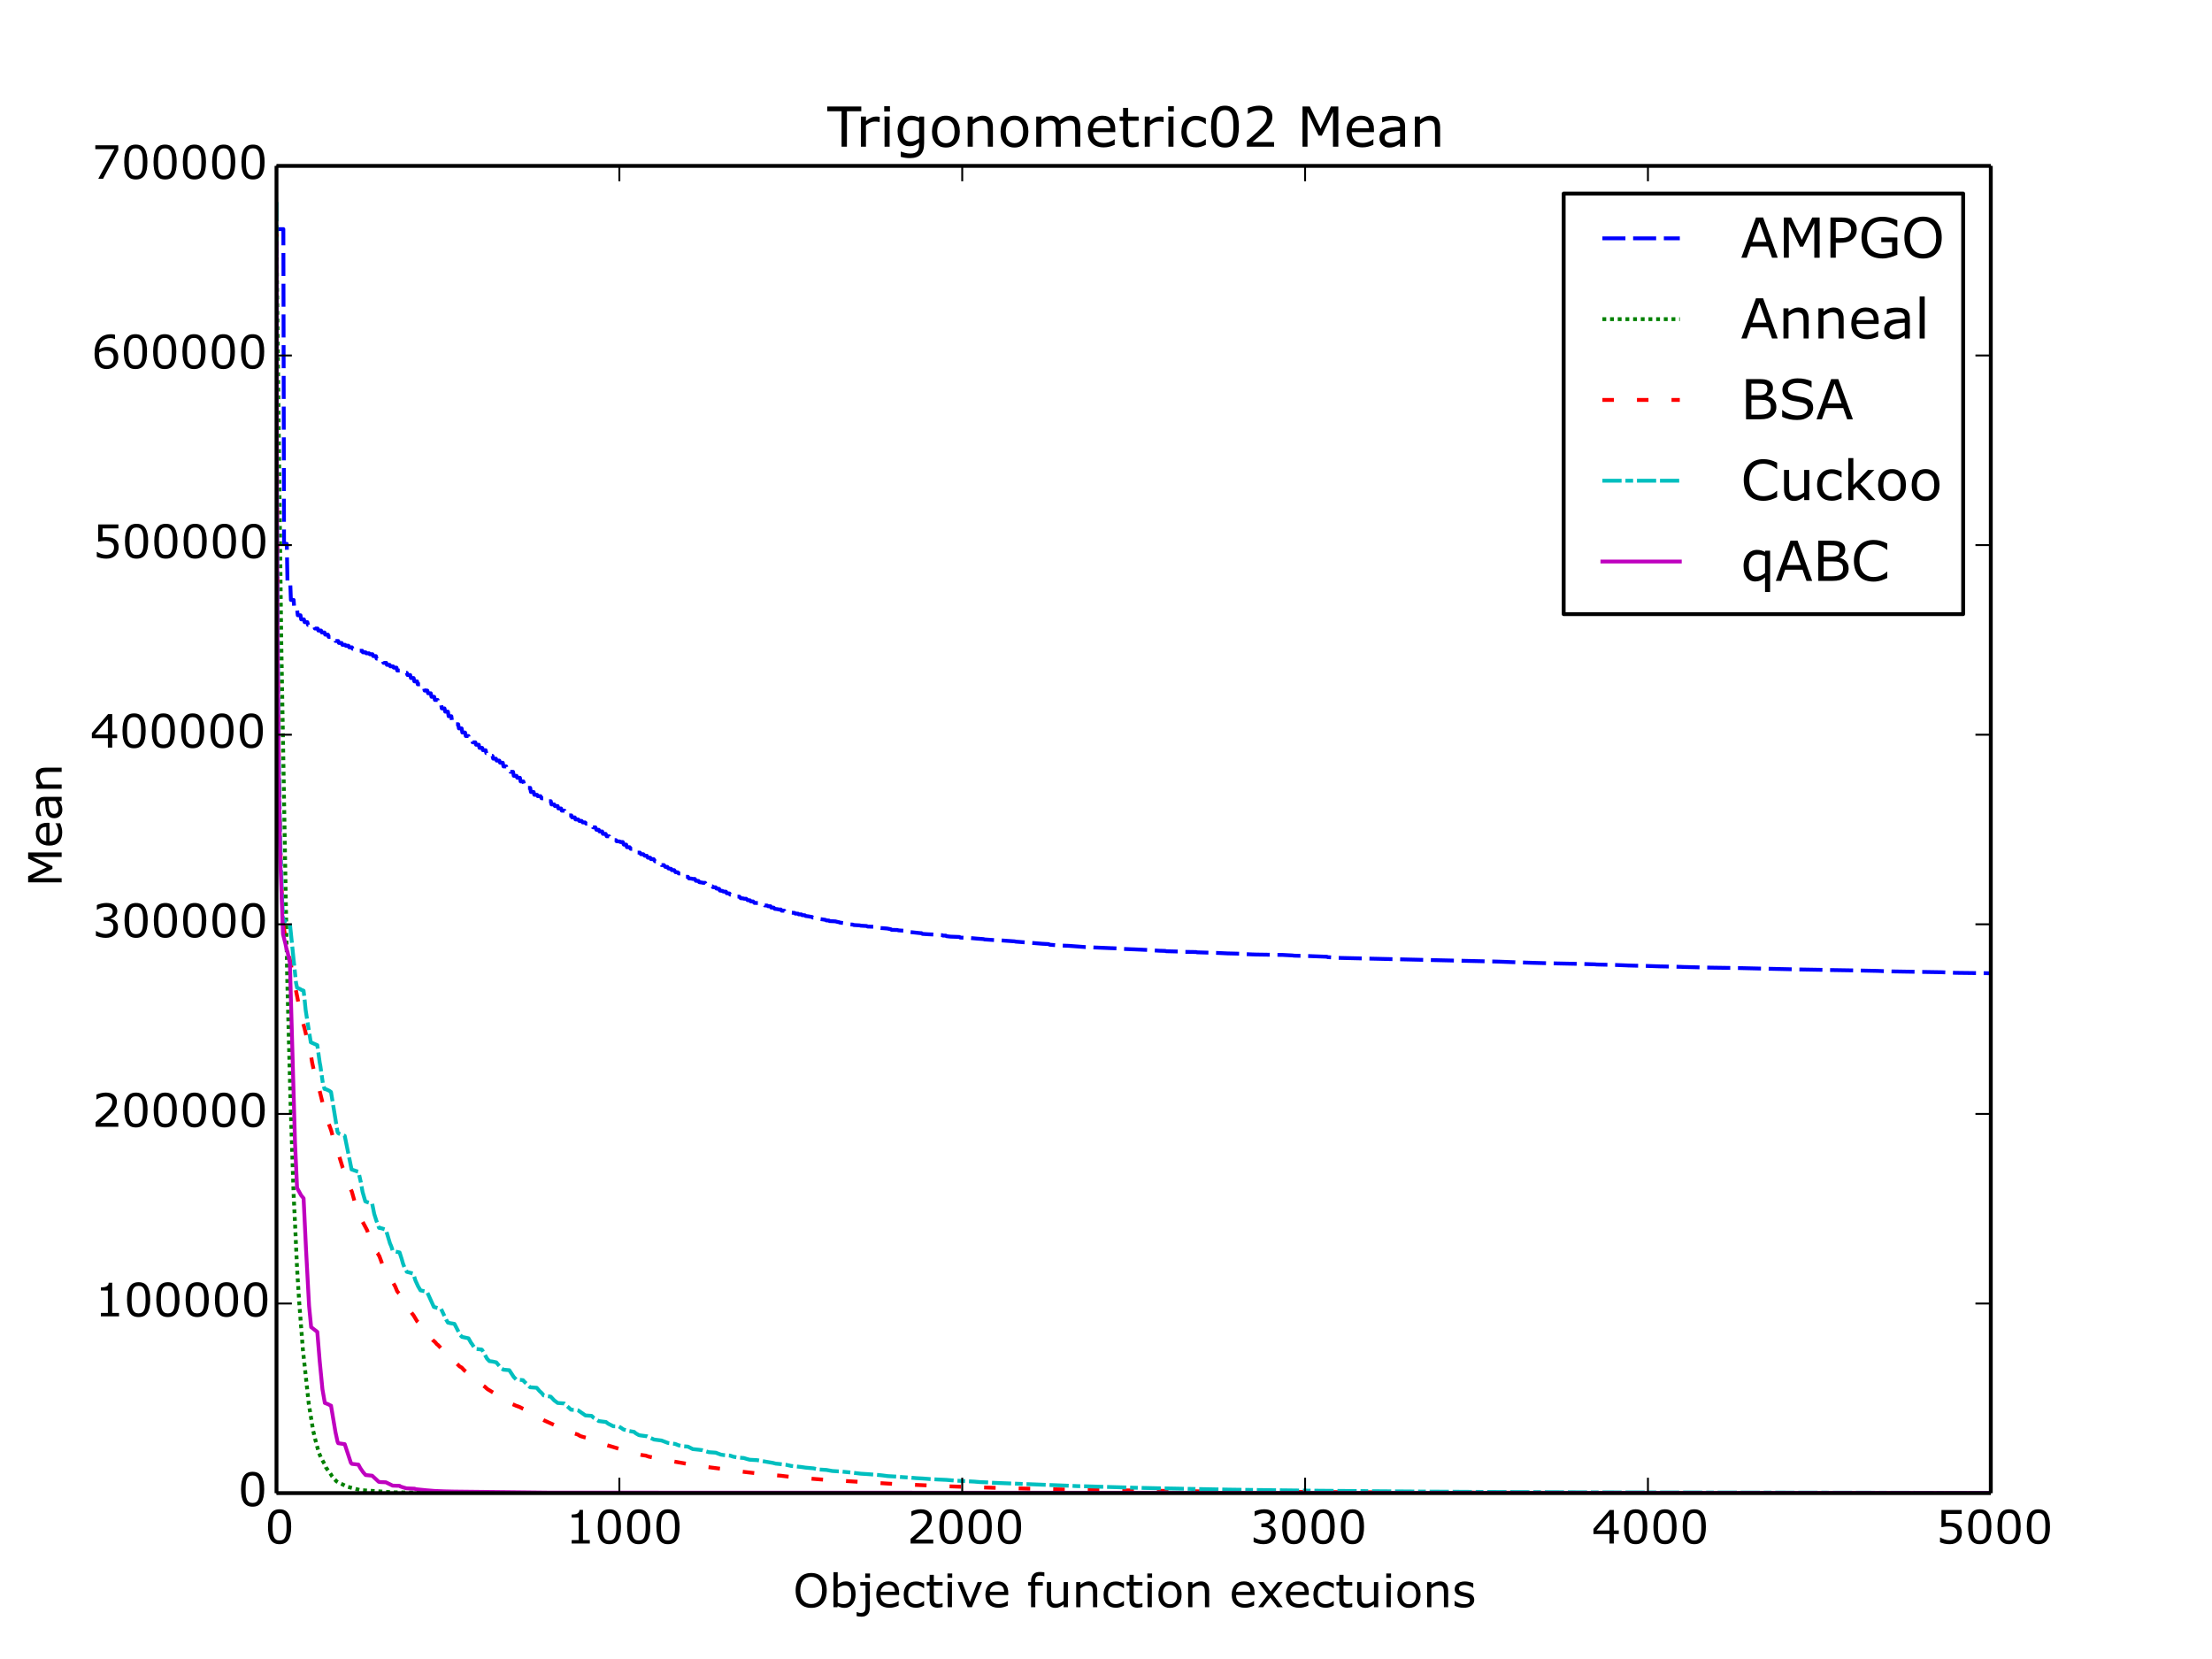 <?xml version="1.0" encoding="utf-8" standalone="no"?>
<!DOCTYPE svg PUBLIC "-//W3C//DTD SVG 1.1//EN"
  "http://www.w3.org/Graphics/SVG/1.1/DTD/svg11.dtd">
<!-- Created with matplotlib (http://matplotlib.org/) -->
<svg height="432pt" version="1.1" viewBox="0 0 576 432" width="576pt" xmlns="http://www.w3.org/2000/svg" xmlns:xlink="http://www.w3.org/1999/xlink">
 <defs>
  <style type="text/css">
*{stroke-linecap:butt;stroke-linejoin:round;}
  </style>
 </defs>
 <g id="figure_1">
  <g id="patch_1">
   <path d="
M0 432
L576 432
L576 0
L0 0
z
" style="fill:#ffffff;"/>
  </g>
  <g id="axes_1">
   <g id="patch_2">
    <path d="
M72 388.8
L518.4 388.8
L518.4 43.2
L72 43.2
z
" style="fill:#ffffff;"/>
   </g>
   <g id="line2d_1">
    <path clip-path="url(#p7ff5b81e1d)" d="
M72 59.661
L73.786 59.661
L73.964 141.616
L74.678 141.616
L74.857 151.496
L75.571 151.496
L75.75 156.226
L76.464 156.226
L76.643 158.739
L77.357 158.739
L77.535 160.215
L78.25 160.215
L78.428 161.283
L79.142 161.283
L79.321 162.009
L80.035 162.009
L80.214 162.731
L80.928 162.731
L81.107 163.208
L81.821 163.208
L81.999 163.673
L82.714 163.673
L82.892 164.193
L83.606 164.193
L83.785 164.694
L84.499 164.694
L84.678 165.261
L85.392 165.261
L85.571 165.845
L86.285 165.845
L86.463 166.338
L87.178 166.338
L87.356 166.909
L88.07 166.909
L88.249 167.426
L88.963 167.426
L89.142 167.908
L89.856 167.908
L90.035 168.147
L90.749 168.147
L90.927 168.566
L91.642 168.566
L91.82 168.942
L92.534 168.942
L92.713 169.109
L93.427 169.109
L93.606 169.453
L94.32 169.453
L94.499 169.865
L95.213 169.865
L95.391 170.121
L96.106 170.121
L96.284 170.357
L96.998 170.357
L97.177 170.844
L97.891 170.844
L98.07 171.502
L98.784 171.502
L98.963 171.921
L99.677 171.921
L99.855 172.602
L100.57 172.602
L100.748 173.127
L101.462 173.127
L101.641 173.52
L102.355 173.52
L102.534 173.856
L103.248 173.856
L103.427 174.602
L104.141 174.602
L104.319 174.801
L105.034 174.801
L105.212 175.209
L105.926 175.209
L106.105 175.77
L106.819 175.77
L106.998 176.56
L107.712 176.56
L107.891 177.423
L108.605 177.423
L108.783 178.202
L109.498 178.202
L109.676 178.998
L110.39 178.998
L110.569 179.828
L111.283 179.828
L111.462 180.527
L112.176 180.527
L112.355 181.446
L113.069 181.446
L113.247 182.272
L113.962 182.272
L114.14 183.407
L114.854 183.407
L115.033 184.467
L115.747 184.467
L115.926 185.314
L116.64 185.314
L116.819 186.499
L117.533 186.499
L117.711 187.842
L118.426 187.842
L118.604 188.588
L119.318 188.588
L119.497 189.678
L120.211 189.678
L120.39 190.75
L121.104 190.75
L121.283 191.656
L121.997 191.656
L122.175 192.556
L122.89 192.556
L123.068 193.299
L123.782 193.299
L123.961 193.928
L124.675 193.928
L124.854 194.747
L125.568 194.747
L125.747 195.35
L126.461 195.35
L126.639 196.127
L127.354 196.127
L127.532 196.839
L128.246 196.839
L128.425 197.553
L129.139 197.553
L129.318 198.062
L130.032 198.062
L130.211 198.612
L130.925 198.612
L131.103 199.573
L131.818 199.573
L131.996 200.531
L132.71 200.531
L132.889 200.982
L133.603 200.982
L133.782 202.017
L134.496 202.017
L134.675 202.528
L135.389 202.528
L135.567 203.481
L136.282 203.481
L136.46 204.179
L137.174 204.179
L137.353 205.154
L138.067 205.154
L138.246 206.233
L138.96 206.233
L139.139 206.967
L139.853 206.967
L140.031 207.324
L140.746 207.324
L141.013 207.868
L141.638 207.868
L141.817 208.225
L142.531 208.225
L142.71 208.625
L143.424 208.625
L143.603 209.472
L144.317 209.472
L144.495 209.891
L145.21 209.891
L145.388 210.519
L146.102 210.519
L146.281 211.095
L146.995 211.095
L147.263 211.658
L147.888 211.658
L148.067 212.327
L148.781 212.327
L148.959 212.847
L149.674 212.847
L149.852 213.38
L150.566 213.38
L150.834 213.765
L151.459 213.765
L151.727 214.161
L152.352 214.161
L152.62 214.473
L153.245 214.473
L153.423 214.93
L154.138 214.94
L154.405 215.429
L155.03 215.429
L155.298 216.072
L155.923 216.072
L156.102 216.513
L156.816 216.513
L156.995 217.138
L157.709 217.138
L157.977 217.761
L158.602 217.761
L158.869 218.359
L159.494 218.359
L159.673 218.761
L160.387 218.761
L160.566 219.062
L161.369 219.117
L161.548 219.264
L162.173 219.264
L162.441 219.94
L163.066 219.94
L163.244 220.606
L163.958 220.606
L164.226 221.038
L164.851 221.038
L165.119 221.433
L165.744 221.433
L166.012 222.023
L166.637 222.023
L166.905 222.439
L167.53 222.439
L167.887 222.837
L168.422 222.837
L168.69 223.34
L169.315 223.34
L169.494 223.711
L170.208 223.712
L170.565 224.275
L171.101 224.275
L171.279 224.763
L172.083 224.945
L172.261 225.265
L172.886 225.265
L173.244 225.739
L173.779 225.739
L174.047 226.142
L174.761 226.252
L174.94 226.588
L175.565 226.588
L175.922 227.137
L176.458 227.137
L176.725 227.449
L177.35 227.449
L177.618 227.975
L178.332 228.008
L178.511 228.323
L179.136 228.323
L179.404 228.745
L180.118 228.796
L180.297 228.869
L180.922 228.869
L181.011 228.991
L181.189 229.356
L181.904 229.394
L182.082 229.718
L182.796 229.818
L183.064 229.886
L183.6 229.886
L183.957 230.457
L184.582 230.47
L184.761 230.761
L185.475 230.793
L185.653 231.027
L186.368 231.05
L186.546 231.38
L187.26 231.457
L187.439 231.897
L188.153 232.002
L188.332 232.151
L189.046 232.193
L189.225 232.592
L189.939 232.654
L190.117 232.955
L190.832 232.974
L191.01 233.13
L191.724 233.159
L191.903 233.478
L192.528 233.478
L192.885 233.897
L193.51 233.944
L193.778 234.033
L194.314 234.033
L194.671 234.4
L195.296 234.444
L195.474 234.722
L196.099 234.722
L196.456 235.124
L197.974 235.142
L198.153 235.445
L198.867 235.494
L199.135 235.772
L199.76 235.8
L200.028 235.987
L200.652 235.987
L200.831 236.337
L201.456 236.338
L201.724 236.663
L202.527 236.751
L202.706 236.824
L203.331 236.829
L203.509 237.142
L204.224 237.144
L204.402 237.411
L205.116 237.413
L205.295 237.603
L206.902 237.714
L207.081 237.901
L207.795 237.915
L207.973 238.1
L208.688 238.101
L208.866 238.304
L209.58 238.329
L209.759 238.517
L210.563 238.618
L210.83 238.671
L211.455 238.782
L211.634 238.933
L212.259 238.933
L212.437 239.116
L213.241 239.269
L213.509 239.314
L214.223 239.413
L214.491 239.455
L214.937 239.525
L215.205 239.688
L215.83 239.696
L216.009 239.846
L217.526 239.918
L218.062 240.061
L218.508 240.142
L218.687 240.236
L221.187 240.566
L221.455 240.719
L222.08 240.766
L222.348 240.881
L223.865 240.965
L224.133 241.044
L225.651 241.13
L225.919 241.272
L228.24 241.344
L228.597 241.571
L229.311 241.664
L229.847 241.689
L231.008 241.783
L231.633 241.905
L231.99 241.985
L232.168 242.131
L233.686 242.167
L233.954 242.264
L235.472 242.362
L235.65 242.56
L239.221 242.942
L239.668 242.983
L239.936 242.984
L240.204 243.183
L241.811 243.288
L242.346 243.311
L244.4 243.42
L244.935 243.497
L245.382 243.522
L245.56 243.631
L246.275 243.631
L246.453 243.775
L247.167 243.864
L247.614 243.902
L249.846 243.981
L250.024 244.142
L252.524 244.243
L254.31 244.406
L256.095 244.538
L256.363 244.624
L257.881 244.728
L258.417 244.765
L260.649 244.875
L263.506 245.076
L264.22 245.125
L264.488 245.198
L265.916 245.307
L271.452 245.757
L273.059 245.84
L273.326 246
L274.933 246.128
L275.291 246.182
L278.326 246.292
L282.701 246.62
L284.933 246.721
L285.647 246.748
L289.218 246.897
L289.843 246.914
L291.807 247.008
L292.075 247.073
L294.575 247.183
L295.379 247.209
L299.039 247.371
L299.307 247.416
L301.092 247.522
L301.896 247.571
L303.414 247.615
L303.682 247.698
L308.056 247.804
L308.413 247.86
L311.449 247.905
L311.717 247.982
L315.199 248.087
L317.431 248.158
L319.663 248.266
L320.913 248.294
L323.323 248.355
L323.591 248.416
L326.002 248.526
L327.162 248.561
L334.037 248.661
L335.287 248.73
L336.626 248.799
L336.894 248.851
L341.001 248.961
L345.554 249.136
L345.732 249.24
L347.34 249.338
L347.607 249.408
L389.569 250.387
L390.462 250.412
L393.229 250.521
L395.104 250.583
L399.033 250.714
L402.961 250.818
L404.3 250.852
L409.568 250.96
L411.8 251.003
L415.371 251.111
L415.728 251.156
L420.549 251.267
L423.495 251.387
L424.031 251.416
L428.227 251.519
L429.209 251.538
L432.334 251.647
L433.584 251.666
L437.78 251.768
L438.227 251.792
L442.512 251.9
L445.548 251.971
L452.868 252.079
L456.172 252.159
L460.725 252.268
L468.671 252.445
L474.831 252.551
L475.992 252.584
L482.867 252.695
L484.027 252.716
L488.938 252.82
L491.795 252.937
L497.866 253.038
L498.669 253.053
L505.544 253.164
L509.204 253.323
L518.311 253.434
L518.311 253.434" style="fill:none;stroke:#0000ff;stroke-dasharray:6,2;stroke-dashoffset:0.0;"/>
   </g>
   <g id="line2d_2">
    <path clip-path="url(#p7ff5b81e1d)" d="
M72 60.965
L72.536 108.041
L73.25 167.715
L74.768 253.82
L75.66 287.321
L76.464 311.132
L76.821 318.504
L77.357 330.318
L77.892 338.823
L78.875 351.479
L80.392 365.46
L81.553 372.587
L81.731 373.309
L81.999 374.496
L82.981 378.119
L83.606 379.653
L84.142 380.603
L84.678 381.499
L84.856 382.075
L85.035 382.356
L86.195 383.964
L86.374 384.287
L87.178 385.268
L87.624 385.733
L87.981 385.953
L90.481 387.15
L93.784 388.012
L102.355 388.596
L114.676 388.732
L157.173 388.783
L518.311 388.799
L518.311 388.799" style="fill:none;stroke:#008000;stroke-dasharray:1,1;stroke-dashoffset:0.0;"/>
   </g>
   <g id="line2d_3">
    <path clip-path="url(#p7ff5b81e1d)" d="
M72 60.196
L72.089 117.854
L72.268 164.151
L72.625 200.955
L73.161 227.458
L73.696 240.415
L73.964 242.053
L74.232 243.592
L74.589 245.346
L77.267 258.932
L77.446 259.799
L77.803 261.646
L78.339 264.023
L78.607 265.116
L78.696 265.312
L78.964 266.553
L79.321 267.835
L80.303 271.973
L80.571 272.726
L80.66 272.968
L81.285 276.719
L82.178 280.782
L82.803 282.376
L83.428 284.859
L83.963 287.029
L84.142 287.652
L84.41 288.447
L84.856 290.837
L85.213 291.723
L85.303 291.838
L85.571 292.546
L86.017 293.751
L86.285 294.527
L86.999 297.26
L87.356 297.911
L89.231 304.04
L89.767 305.21
L90.302 307.092
L90.57 307.852
L90.749 308.252
L91.284 309.529
L91.642 310.385
L92.445 313.253
L92.981 314.374
L93.338 315.578
L94.32 317.959
L95.57 320.293
L96.373 322.512
L96.731 322.991
L96.998 323.574
L97.802 325.478
L97.981 325.64
L98.159 326.15
L98.338 326.32
L98.605 326.834
L98.784 327.096
L99.052 327.834
L99.498 329.049
L99.766 329.511
L99.945 329.676
L100.212 330.172
L102.355 334.022
L102.623 334.488
L102.891 334.956
L103.427 336.252
L103.873 336.803
L104.141 337.046
L104.23 337.145
L104.498 337.715
L105.034 338.668
L105.391 339.061
L105.748 339.544
L106.462 340.546
L106.998 341.577
L107.444 342.234
L107.623 342.41
L108.605 344.045
L109.408 344.822
L109.855 345.515
L110.123 345.726
L110.39 346.131
L110.837 346.705
L111.462 347.455
L111.64 347.786
L112.712 348.977
L113.247 349.42
L113.783 350.045
L114.051 350.236
L114.676 350.893
L116.461 352.796
L116.551 352.857
L116.819 353.225
L118.872 355.011
L119.676 355.805
L120.211 356.104
L120.658 356.584
L120.925 356.86
L121.818 357.534
L122.086 357.686
L122.532 358.174
L122.8 358.395
L124.14 359.49
L124.497 359.826
L124.943 360.131
L125.3 360.428
L126.372 361.187
L126.729 361.551
L126.996 361.763
L129.139 363.059
L129.407 363.305
L129.764 363.505
L131.103 364.199
L131.55 364.563
L132.443 365.116
L132.889 365.389
L133.425 365.63
L134.407 366.059
L135.389 366.413
L136.014 366.743
L136.46 366.922
L137.889 367.811
L138.246 367.979
L138.603 368.284
L139.139 368.537
L141.46 369.728
L141.817 369.931
L145.924 371.779
L146.192 371.936
L146.906 372.194
L147.174 372.412
L148.602 372.915
L148.959 373.03
L149.227 373.161
L150.031 373.415
L150.477 373.562
L151.102 373.948
L151.548 374.086
L151.995 374.217
L152.62 374.372
L153.334 374.692
L153.87 374.862
L154.227 375.024
L154.673 375.277
L154.941 375.391
L161.369 377.315
L163.601 377.939
L164.137 378.133
L164.762 378.254
L165.208 378.351
L166.19 378.637
L167.262 378.916
L168.155 379.036
L168.958 379.313
L170.029 379.516
L170.833 379.688
L171.636 379.843
L172.619 380.017
L172.976 380.126
L174.583 380.382
L175.476 380.576
L178.868 381.18
L179.85 381.399
L184.046 381.984
L185.118 382.13
L187.975 382.497
L189.671 382.76
L191.546 383.027
L199.76 383.96
L201.277 384.11
L203.242 384.267
L205.206 384.502
L207.259 384.701
L211.366 385.054
L213.866 385.256
L226.633 386.051
L229.044 386.188
L230.561 386.284
L232.704 386.415
L246.721 387.02
L250.917 387.169
L261.095 387.485
L277.88 387.887
L314.752 388.371
L366.356 388.639
L415.103 388.727
L518.311 388.778
L518.311 388.778" style="fill:none;stroke:#ff0000;stroke-dasharray:3,6;stroke-dashoffset:0.0;"/>
   </g>
   <g id="line2d_4">
    <path clip-path="url(#p7ff5b81e1d)" d="
M72 52.617
L72.089 117.373
L72.179 143.809
L72.536 193.655
L72.982 219.254
L73.518 235.512
L73.786 239.611
L74.232 239.877
L74.946 240.161
L75.214 240.311
L75.482 240.43
L76.553 250.823
L77.089 255.932
L77.357 257.197
L77.982 257.473
L78.16 257.536
L78.339 257.693
L79.053 257.973
L79.321 260.306
L79.589 262.997
L79.946 265.301
L80.928 271.414
L82.624 272.16
L83.249 276.677
L83.428 277.599
L84.053 281.973
L84.499 283.56
L85.035 283.698
L85.66 283.992
L85.838 284.094
L86.195 284.354
L87.892 294.74
L88.07 295.058
L88.249 295.175
L89.142 295.551
L89.767 295.773
L91.552 304.533
L92.981 305.016
L93.338 305.102
L93.963 307.875
L94.409 310.36
L95.124 312.837
L95.57 313.016
L96.195 313.193
L96.373 313.289
L96.909 313.413
L97.445 316.079
L97.981 317.788
L98.695 319.725
L99.32 319.843
L100.48 320.195
L101.552 323.794
L101.82 324.384
L101.998 324.88
L102.266 325.748
L104.052 326.134
L104.587 327.795
L104.944 329.044
L105.301 329.988
L105.926 331.184
L107.623 331.647
L108.158 333.393
L108.873 334.959
L109.498 336.017
L110.837 336.292
L111.105 336.386
L111.194 336.387
L112.98 340.336
L114.854 340.837
L116.194 343.665
L116.64 344.405
L117.265 344.556
L117.801 344.639
L118.336 344.732
L119.854 347.67
L120.3 348.126
L121.997 348.493
L122.711 349.75
L122.89 349.948
L123.157 350.379
L123.782 351.252
L125.389 351.404
L125.568 351.555
L126.818 353.785
L127.443 354.437
L128.246 354.537
L129.228 354.753
L130.568 356.357
L131.103 356.66
L132.621 356.795
L133.782 358.568
L134.407 359.207
L136.192 359.392
L136.46 359.705
L137.799 361.045
L138.067 361.248
L139.764 361.378
L140.478 362.211
L141.103 362.781
L141.549 363.369
L143.424 363.698
L144.317 364.653
L144.942 365.122
L145.21 365.328
L146.906 365.453
L148.692 367.085
L150.209 367.177
L150.566 367.268
L152.441 368.574
L154.048 368.686
L154.673 369.26
L155.12 369.525
L155.745 369.935
L155.923 370.048
L157.798 370.286
L158.334 370.701
L159.673 371.385
L161.191 371.454
L162.351 372.227
L163.601 372.591
L165.119 372.86
L165.565 373.24
L166.369 373.704
L166.815 373.788
L168.512 374.011
L170.297 374.849
L172.261 375.108
L173.958 375.749
L175.833 376.001
L176.725 376.364
L177.797 376.592
L179.136 376.698
L179.761 377.009
L180.386 377.34
L181.993 377.509
L182.886 377.626
L184.582 378.145
L186.368 378.273
L187.707 378.779
L188.421 378.896
L190.117 379.038
L190.921 379.315
L192.082 379.534
L193.689 379.663
L194.581 379.942
L195.206 380.109
L197.171 380.219
L199.581 380.65
L201.277 380.937
L201.992 381.125
L202.884 381.211
L204.759 381.44
L206.009 381.725
L208.509 381.98
L209.759 382.166
L211.812 382.352
L213.152 382.643
L215.205 382.768
L216.723 383.044
L218.866 383.174
L221.455 383.42
L222.526 383.556
L224.133 383.745
L226.097 383.87
L228.776 384.086
L229.758 384.191
L231.186 384.376
L233.24 384.492
L235.115 384.65
L236.811 384.754
L238.596 384.905
L240.471 385.009
L242.257 385.149
L244.31 385.26
L246.453 385.356
L247.792 385.472
L249.221 385.573
L251.364 385.689
L253.685 385.806
L255.024 385.92
L257.077 386.009
L258.774 386.118
L278.148 386.877
L280.647 386.988
L281.987 387.008
L285.736 387.119
L294.129 387.36
L295.468 387.403
L301.628 387.541
L306.628 387.634
L312.342 387.748
L320.198 387.896
L330.108 388.028
L342.429 388.172
L357.875 388.308
L368.588 388.387
L384.301 388.482
L417.603 388.606
L518.311 388.744
L518.311 388.744" style="fill:none;stroke:#00bfbf;stroke-dasharray:5,1,2,1,5,1;stroke-dashoffset:0.0;"/>
   </g>
   <g id="line2d_5">
    <path clip-path="url(#p7ff5b81e1d)" d="
M72 63.303
L72.089 119.607
L72.268 167.04
L72.625 204.106
L72.982 223.853
L73.696 243.26
L74.321 245.748
L74.678 247.484
L74.857 247.827
L75.214 249.483
L75.482 250.707
L76.821 297.548
L77.357 309.314
L77.535 309.661
L78.428 311.289
L79.053 312.033
L79.678 325.107
L80.482 340.044
L81.017 345.576
L82.624 346.821
L83.249 354.437
L83.963 361.755
L84.588 365.333
L85.392 365.637
L86.017 365.966
L86.195 366.021
L87.356 372.914
L87.892 375.401
L88.07 375.811
L89.767 376.054
L91.374 380.932
L91.642 381.189
L92.624 381.299
L93.338 381.39
L93.784 382.225
L94.052 382.632
L94.588 383.397
L95.034 383.898
L95.213 384.099
L96.909 384.265
L98.605 385.849
L98.873 385.913
L100.48 385.987
L102.266 386.859
L104.052 386.91
L104.23 387.06
L105.034 387.329
L105.837 387.561
L107.98 387.653
L108.248 387.779
L110.926 388.054
L112.355 388.168
L113.069 388.23
L115.747 388.341
L118.336 388.399
L143.156 388.679
L518.311 388.767
L518.311 388.767" style="fill:none;stroke:#bf00bf;stroke-linecap:square;"/>
   </g>
   <g id="matplotlib.axis_1">
    <g id="xtick_1">
     <g id="line2d_6">
      <defs>
       <path d="
M0 0
L0 -4" id="mc7db9fdffb" style="stroke:#000000;stroke-width:0.5;"/>
      </defs>
      <g>
       <use style="stroke:#000000;stroke-width:0.5;" x="72.0" xlink:href="#mc7db9fdffb" y="388.8"/>
      </g>
     </g>
     <g id="line2d_7">
      <defs>
       <path d="
M0 0
L0 4" id="m5a7d422ac3" style="stroke:#000000;stroke-width:0.5;"/>
      </defs>
      <g>
       <use style="stroke:#000000;stroke-width:0.5;" x="72.0" xlink:href="#m5a7d422ac3" y="43.2"/>
      </g>
     </g>
     <g id="text_1">
      <!-- 0 -->
      <defs>
       <path d="
M56.984 36.375
Q56.984 16.797 50.859 7.641
Q44.734 -1.516 31.844 -1.516
Q18.75 -1.516 12.719 7.766
Q6.688 17.047 6.688 36.281
Q6.688 55.672 12.781 64.922
Q18.891 74.172 31.844 74.172
Q44.922 74.172 50.953 64.766
Q56.984 55.375 56.984 36.375
M44.141 14.203
Q45.844 18.172 46.453 23.516
Q47.078 28.859 47.078 36.375
Q47.078 43.797 46.453 49.266
Q45.844 54.734 44.094 58.547
Q42.391 62.312 39.422 64.203
Q36.469 66.109 31.844 66.109
Q27.25 66.109 24.234 64.203
Q21.234 62.312 19.484 58.453
Q17.828 54.828 17.219 49.016
Q16.609 43.219 16.609 36.281
Q16.609 28.656 17.141 23.531
Q17.672 18.406 19.438 14.359
Q21.047 10.547 24 8.547
Q26.953 6.547 31.844 6.547
Q36.422 6.547 39.453 8.453
Q42.484 10.359 44.141 14.203" id="Verdana-30"/>
      </defs>
      <g transform="translate(68.982 401.918)scale(0.12 -0.12)">
       <use xlink:href="#Verdana-30"/>
      </g>
     </g>
    </g>
    <g id="xtick_2">
     <g id="line2d_8">
      <g>
       <use style="stroke:#000000;stroke-width:0.5;" x="161.28" xlink:href="#mc7db9fdffb" y="388.8"/>
      </g>
     </g>
     <g id="line2d_9">
      <g>
       <use style="stroke:#000000;stroke-width:0.5;" x="161.28" xlink:href="#m5a7d422ac3" y="43.2"/>
      </g>
     </g>
     <g id="text_2">
      <!-- 1000 -->
      <defs>
       <path d="
M52.938 0
L13.578 0
L13.578 7.422
L28.719 7.422
L28.719 56.156
L13.578 56.156
L13.578 62.797
Q16.656 62.797 20.172 63.297
Q23.688 63.812 25.484 64.797
Q27.734 66.016 29.031 67.891
Q30.328 69.781 30.516 72.953
L38.094 72.953
L38.094 7.422
L52.938 7.422
z
" id="Verdana-31"/>
      </defs>
      <g transform="translate(147.232 401.918)scale(0.12 -0.12)">
       <use xlink:href="#Verdana-31"/>
       <use x="63.574" xlink:href="#Verdana-30"/>
       <use x="127.148" xlink:href="#Verdana-30"/>
       <use x="190.723" xlink:href="#Verdana-30"/>
      </g>
     </g>
    </g>
    <g id="xtick_3">
     <g id="line2d_10">
      <g>
       <use style="stroke:#000000;stroke-width:0.5;" x="250.56" xlink:href="#mc7db9fdffb" y="388.8"/>
      </g>
     </g>
     <g id="line2d_11">
      <g>
       <use style="stroke:#000000;stroke-width:0.5;" x="250.56" xlink:href="#m5a7d422ac3" y="43.2"/>
      </g>
     </g>
     <g id="text_3">
      <!-- 2000 -->
      <defs>
       <path d="
M57.078 0
L7.859 0
L7.859 10.203
Q12.984 14.594 18.141 18.984
Q23.297 23.391 27.734 27.734
Q37.109 36.812 40.578 42.156
Q44.047 47.516 44.047 53.719
Q44.047 59.375 40.312 62.562
Q36.578 65.766 29.891 65.766
Q25.438 65.766 20.266 64.203
Q15.094 62.641 10.156 59.422
L9.672 59.422
L9.672 69.672
Q13.141 71.391 18.922 72.797
Q24.703 74.219 30.125 74.219
Q41.312 74.219 47.656 68.812
Q54 63.422 54 54.203
Q54 50.047 52.953 46.453
Q51.906 42.875 49.859 39.656
Q47.953 36.625 45.391 33.688
Q42.828 30.766 39.156 27.203
Q33.938 22.078 28.359 17.266
Q22.797 12.453 17.969 8.344
L57.078 8.344
z
" id="Verdana-32"/>
      </defs>
      <g transform="translate(236.168 401.918)scale(0.12 -0.12)">
       <use xlink:href="#Verdana-32"/>
       <use x="63.574" xlink:href="#Verdana-30"/>
       <use x="127.148" xlink:href="#Verdana-30"/>
       <use x="190.723" xlink:href="#Verdana-30"/>
      </g>
     </g>
    </g>
    <g id="xtick_4">
     <g id="line2d_12">
      <g>
       <use style="stroke:#000000;stroke-width:0.5;" x="339.84" xlink:href="#mc7db9fdffb" y="388.8"/>
      </g>
     </g>
     <g id="line2d_13">
      <g>
       <use style="stroke:#000000;stroke-width:0.5;" x="339.84" xlink:href="#m5a7d422ac3" y="43.2"/>
      </g>
     </g>
     <g id="text_4">
      <!-- 3000 -->
      <defs>
       <path d="
M50.688 35.016
Q53.031 32.906 54.547 29.734
Q56.062 26.562 56.062 21.531
Q56.062 16.547 54.25 12.391
Q52.438 8.25 49.172 5.172
Q45.516 1.766 40.547 0.125
Q35.594 -1.516 29.688 -1.516
Q23.641 -1.516 17.781 -0.062
Q11.922 1.375 8.156 3.078
L8.156 13.281
L8.891 13.281
Q13.031 10.547 18.641 8.734
Q24.266 6.938 29.5 6.938
Q32.562 6.938 36.031 7.953
Q39.5 8.984 41.656 10.984
Q43.891 13.141 44.984 15.719
Q46.094 18.312 46.094 22.266
Q46.094 26.172 44.844 28.734
Q43.609 31.297 41.406 32.766
Q39.203 34.281 36.078 34.844
Q32.953 35.406 29.344 35.406
L24.953 35.406
L24.953 43.5
L28.375 43.5
Q35.797 43.5 40.203 46.594
Q44.625 49.703 44.625 55.672
Q44.625 58.297 43.5 60.266
Q42.391 62.25 40.375 63.531
Q38.281 64.797 35.891 65.281
Q33.5 65.766 30.469 65.766
Q25.828 65.766 20.594 64.109
Q15.375 62.453 10.75 59.422
L10.25 59.422
L10.25 69.625
Q13.719 71.344 19.5 72.781
Q25.297 74.219 30.719 74.219
Q36.031 74.219 40.078 73.234
Q44.141 72.266 47.406 70.125
Q50.922 67.781 52.734 64.453
Q54.547 61.141 54.547 56.688
Q54.547 50.641 50.266 46.125
Q46 41.609 40.188 40.438
L40.188 39.75
Q42.531 39.359 45.547 38.109
Q48.578 36.859 50.688 35.016" id="Verdana-33"/>
      </defs>
      <g transform="translate(325.466 401.918)scale(0.12 -0.12)">
       <use xlink:href="#Verdana-33"/>
       <use x="63.574" xlink:href="#Verdana-30"/>
       <use x="127.148" xlink:href="#Verdana-30"/>
       <use x="190.723" xlink:href="#Verdana-30"/>
      </g>
     </g>
    </g>
    <g id="xtick_5">
     <g id="line2d_14">
      <g>
       <use style="stroke:#000000;stroke-width:0.5;" x="429.12" xlink:href="#mc7db9fdffb" y="388.8"/>
      </g>
     </g>
     <g id="line2d_15">
      <g>
       <use style="stroke:#000000;stroke-width:0.5;" x="429.12" xlink:href="#m5a7d422ac3" y="43.2"/>
      </g>
     </g>
     <g id="text_5">
      <!-- 4000 -->
      <defs>
       <path d="
M58.734 20.453
L47.953 20.453
L47.953 0
L38.578 0
L38.578 20.453
L3.766 20.453
L3.766 31.688
L38.969 72.703
L47.953 72.703
L47.953 28.266
L58.734 28.266
z

M38.578 28.266
L38.578 61.078
L10.406 28.266
z
" id="Verdana-34"/>
      </defs>
      <g transform="translate(414.483 401.918)scale(0.12 -0.12)">
       <use xlink:href="#Verdana-34"/>
       <use x="63.574" xlink:href="#Verdana-30"/>
       <use x="127.148" xlink:href="#Verdana-30"/>
       <use x="190.723" xlink:href="#Verdana-30"/>
      </g>
     </g>
    </g>
    <g id="xtick_6">
     <g id="line2d_16">
      <g>
       <use style="stroke:#000000;stroke-width:0.5;" x="518.4" xlink:href="#mc7db9fdffb" y="388.8"/>
      </g>
     </g>
     <g id="line2d_17">
      <g>
       <use style="stroke:#000000;stroke-width:0.5;" x="518.4" xlink:href="#m5a7d422ac3" y="43.2"/>
      </g>
     </g>
     <g id="text_6">
      <!-- 5000 -->
      <defs>
       <path d="
M56.5 23.094
Q56.5 18.016 54.641 13.375
Q52.781 8.734 49.562 5.562
Q46.047 2.156 41.188 0.312
Q36.328 -1.516 29.938 -1.516
Q23.969 -1.516 18.453 -0.266
Q12.938 0.984 9.125 2.734
L9.125 13.031
L9.812 13.031
Q13.812 10.5 19.188 8.719
Q24.562 6.938 29.734 6.938
Q33.203 6.938 36.453 7.906
Q39.703 8.891 42.234 11.328
Q44.391 13.422 45.484 16.344
Q46.578 19.281 46.578 23.141
Q46.578 26.906 45.281 29.484
Q44 32.078 41.703 33.641
Q39.156 35.5 35.516 36.25
Q31.891 37.016 27.391 37.016
Q23.094 37.016 19.109 36.422
Q15.141 35.844 12.25 35.25
L12.25 72.703
L56 72.703
L56 64.156
L21.688 64.156
L21.688 44.828
Q23.781 45.016 25.969 45.109
Q28.172 45.219 29.781 45.219
Q35.688 45.219 40.125 44.219
Q44.578 43.219 48.297 40.672
Q52.203 37.984 54.344 33.734
Q56.5 29.5 56.5 23.094" id="Verdana-35"/>
      </defs>
      <g transform="translate(504.084 401.918)scale(0.12 -0.12)">
       <use xlink:href="#Verdana-35"/>
       <use x="63.574" xlink:href="#Verdana-30"/>
       <use x="127.148" xlink:href="#Verdana-30"/>
       <use x="190.723" xlink:href="#Verdana-30"/>
      </g>
     </g>
    </g>
    <g id="text_7">
     <!-- Objective function exectuions -->
     <defs>
      <path d="
M57.031 27.688
Q57.031 20.844 55.094 15.375
Q53.172 9.906 49.906 6.203
Q46.438 2.344 42.281 0.406
Q38.141 -1.516 33.156 -1.516
Q28.516 -1.516 25.047 -0.406
Q21.578 0.688 18.219 2.547
L17.625 0
L9.031 0
L9.031 75.984
L18.219 75.984
L18.219 48.828
Q22.078 52 26.422 54.031
Q30.766 56.062 36.188 56.062
Q45.844 56.062 51.438 48.641
Q57.031 41.219 57.031 27.688
M47.562 27.438
Q47.562 37.203 44.328 42.25
Q41.109 47.312 33.938 47.312
Q29.938 47.312 25.828 45.578
Q21.734 43.844 18.219 41.109
L18.219 9.859
Q22.125 8.109 24.922 7.422
Q27.734 6.734 31.297 6.734
Q38.922 6.734 43.234 11.734
Q47.562 16.75 47.562 27.438" id="Verdana-62"/>
      <path d="
M56.203 54.547
L34.125 0
L24.906 0
L2.984 54.547
L12.938 54.547
L29.828 11.141
L46.578 54.547
z
" id="Verdana-76"/>
      <path d="
M56.25 0
L44.672 0
L29.203 20.953
L13.625 0
L2.938 0
L24.219 27.203
L3.125 54.547
L14.703 54.547
L30.078 33.938
L45.516 54.547
L56.25 54.547
L34.812 27.688
z
" id="Verdana-78"/>
      <path d="
M54.688 26.312
L14.5 26.312
Q14.5 21.297 16.016 17.547
Q17.531 13.812 20.172 11.422
Q22.703 9.078 26.188 7.906
Q29.688 6.734 33.891 6.734
Q39.453 6.734 45.094 8.953
Q50.734 11.188 53.125 13.328
L53.609 13.328
L53.609 3.328
Q48.969 1.375 44.141 0.047
Q39.312 -1.266 33.984 -1.266
Q20.406 -1.266 12.781 6.078
Q5.172 13.422 5.172 26.953
Q5.172 40.328 12.469 48.188
Q19.781 56.062 31.688 56.062
Q42.719 56.062 48.703 49.609
Q54.688 43.172 54.688 31.297
z

M45.75 33.344
Q45.703 40.578 42.109 44.531
Q38.531 48.484 31.203 48.484
Q23.828 48.484 19.453 44.141
Q15.094 39.797 14.5 33.344
z
" id="Verdana-65"/>
      <path d="
M49.359 3.422
Q44.781 1.219 40.656 0
Q36.531 -1.219 31.891 -1.219
Q25.984 -1.219 21.047 0.516
Q16.109 2.25 12.594 5.766
Q9.031 9.281 7.078 14.641
Q5.125 20.016 5.125 27.203
Q5.125 40.578 12.469 48.188
Q19.828 55.812 31.891 55.812
Q36.578 55.812 41.094 54.484
Q45.609 53.172 49.359 51.266
L49.359 41.062
L48.875 41.062
Q44.672 44.344 40.203 46.094
Q35.75 47.859 31.5 47.859
Q23.688 47.859 19.172 42.609
Q14.656 37.359 14.656 27.203
Q14.656 17.328 19.062 12.031
Q23.484 6.734 31.5 6.734
Q34.281 6.734 37.156 7.469
Q40.047 8.203 42.328 9.375
Q44.344 10.406 46.094 11.547
Q47.859 12.703 48.875 13.531
L49.359 13.531
z
" id="Verdana-63"/>
      <path d="
M26.031 63.672
L15.672 63.672
L15.672 73.188
L26.031 73.188
z

M25.438 -1.312
Q25.438 -10.891 20.547 -15.766
Q15.672 -20.656 7.469 -20.656
Q5.516 -20.656 2.312 -20.266
Q-0.875 -19.875 -3.031 -19.281
L-3.031 -10.547
L-2.547 -10.547
Q-1.172 -11.078 1.141 -11.766
Q3.469 -12.453 5.672 -12.453
Q9.188 -12.453 11.328 -11.469
Q13.484 -10.5 14.547 -8.547
Q15.625 -6.594 15.938 -3.828
Q16.266 -1.078 16.266 2.875
L16.266 46.828
L4.891 46.828
L4.891 54.547
L25.438 54.547
z
" id="Verdana-6a"/>
      <path d="
M18.891 63.672
L8.547 63.672
L8.547 73.188
L18.891 73.188
z

M18.312 0
L9.125 0
L9.125 54.547
L18.312 54.547
z
" id="Verdana-69"/>
      <path d="
M54.641 0
L45.453 0
L45.453 31.062
Q45.453 34.812 45.016 38.109
Q44.578 41.406 43.406 43.266
Q42.188 45.312 39.891 46.312
Q37.594 47.312 33.938 47.312
Q30.172 47.312 26.062 45.453
Q21.969 43.609 18.219 40.719
L18.219 0
L9.031 0
L9.031 54.547
L18.219 54.547
L18.219 48.484
Q22.516 52.047 27.094 54.047
Q31.688 56.062 36.531 56.062
Q45.359 56.062 50 50.734
Q54.641 45.406 54.641 35.406
z
" id="Verdana-6e"/>
      <path d="
M48 15.719
Q48 8.25 41.812 3.469
Q35.641 -1.312 24.953 -1.312
Q18.891 -1.312 13.844 0.125
Q8.797 1.562 5.375 3.266
L5.375 13.578
L5.859 13.578
Q10.203 10.297 15.516 8.375
Q20.844 6.453 25.734 6.453
Q31.781 6.453 35.203 8.406
Q38.625 10.359 38.625 14.547
Q38.625 17.781 36.766 19.438
Q34.906 21.094 29.641 22.266
Q27.688 22.703 24.531 23.281
Q21.391 23.875 18.797 24.562
Q11.625 26.469 8.609 30.156
Q5.609 33.844 5.609 39.203
Q5.609 42.578 7 45.547
Q8.406 48.531 11.234 50.875
Q13.969 53.172 18.188 54.516
Q22.406 55.859 27.641 55.859
Q32.516 55.859 37.516 54.656
Q42.531 53.469 45.844 51.766
L45.844 41.938
L45.359 41.938
Q41.844 44.531 36.812 46.312
Q31.781 48.094 26.953 48.094
Q21.922 48.094 18.453 46.156
Q14.984 44.234 14.984 40.438
Q14.984 37.062 17.094 35.359
Q19.141 33.641 23.734 32.562
Q26.266 31.984 29.406 31.391
Q32.562 30.812 34.672 30.328
Q41.062 28.859 44.531 25.297
Q48 21.688 48 15.719" id="Verdana-73"/>
      <path d="
M38.375 67.094
L37.891 67.094
Q36.375 67.531 33.938 67.984
Q31.5 68.453 29.641 68.453
Q23.734 68.453 21.062 65.844
Q18.406 63.234 18.406 56.391
L18.406 54.547
L34.969 54.547
L34.969 46.828
L18.703 46.828
L18.703 0
L9.516 0
L9.516 46.828
L3.328 46.828
L3.328 54.547
L9.516 54.547
L9.516 56.344
Q9.516 66.062 14.344 71.266
Q19.188 76.469 28.328 76.469
Q31.391 76.469 33.859 76.172
Q36.328 75.875 38.375 75.484
z
" id="Verdana-66"/>
      <path id="Verdana-20"/>
      <path d="
M63.969 64.359
Q68.406 59.469 70.766 52.391
Q73.141 45.312 73.141 36.328
Q73.141 27.344 70.719 20.234
Q68.312 13.141 63.969 8.406
Q59.469 3.469 53.344 0.969
Q47.219 -1.516 39.359 -1.516
Q31.688 -1.516 25.406 1.016
Q19.141 3.562 14.75 8.406
Q10.359 13.234 7.984 20.266
Q5.609 27.297 5.609 36.328
Q5.609 45.219 7.953 52.266
Q10.297 59.328 14.797 64.359
Q19.094 69.141 25.469 71.672
Q31.844 74.219 39.359 74.219
Q47.172 74.219 53.391 71.656
Q59.625 69.094 63.969 64.359
M63.094 36.328
Q63.094 50.484 56.734 58.172
Q50.391 65.875 39.406 65.875
Q28.328 65.875 22 58.172
Q15.672 50.484 15.672 36.328
Q15.672 22.016 22.109 14.422
Q28.562 6.844 39.406 6.844
Q50.25 6.844 56.672 14.422
Q63.094 22.016 63.094 36.328" id="Verdana-4f"/>
      <path d="
M55.516 27.25
Q55.516 13.922 48.672 6.203
Q41.844 -1.516 30.375 -1.516
Q18.797 -1.516 11.984 6.203
Q5.172 13.922 5.172 27.25
Q5.172 40.578 11.984 48.312
Q18.797 56.062 30.375 56.062
Q41.844 56.062 48.672 48.312
Q55.516 40.578 55.516 27.25
M46.047 27.25
Q46.047 37.844 41.891 42.984
Q37.75 48.141 30.375 48.141
Q22.906 48.141 18.781 42.984
Q14.656 37.844 14.656 27.25
Q14.656 17 18.797 11.688
Q22.953 6.391 30.375 6.391
Q37.703 6.391 41.875 11.641
Q46.047 16.891 46.047 27.25" id="Verdana-6f"/>
      <path d="
M37.359 0.484
Q34.766 -0.203 31.703 -0.641
Q28.656 -1.078 26.266 -1.078
Q17.922 -1.078 13.578 3.406
Q9.234 7.906 9.234 17.828
L9.234 46.828
L3.031 46.828
L3.031 54.547
L9.234 54.547
L9.234 70.219
L18.406 70.219
L18.406 54.547
L37.359 54.547
L37.359 46.828
L18.406 46.828
L18.406 21.969
Q18.406 17.672 18.594 15.25
Q18.797 12.844 19.969 10.75
Q21.047 8.797 22.922 7.891
Q24.812 6.984 28.656 6.984
Q30.906 6.984 33.344 7.641
Q35.797 8.297 36.859 8.734
L37.359 8.734
z
" id="Verdana-74"/>
      <path d="
M54.25 0
L45.062 0
L45.062 6.062
Q40.438 2.391 36.188 0.438
Q31.938 -1.516 26.812 -1.516
Q18.219 -1.516 13.422 3.734
Q8.641 8.984 8.641 19.141
L8.641 54.547
L17.828 54.547
L17.828 23.484
Q17.828 19.344 18.219 16.375
Q18.609 13.422 19.875 11.328
Q21.188 9.188 23.281 8.203
Q25.391 7.234 29.391 7.234
Q32.953 7.234 37.172 9.078
Q41.406 10.938 45.062 13.812
L45.062 54.547
L54.25 54.547
z
" id="Verdana-75"/>
     </defs>
     <g transform="translate(206.508 418.509)scale(0.12 -0.12)">
      <use xlink:href="#Verdana-4f"/>
      <use x="78.711" xlink:href="#Verdana-62"/>
      <use x="141.016" xlink:href="#Verdana-6a"/>
      <use x="175.439" xlink:href="#Verdana-65"/>
      <use x="235.01" xlink:href="#Verdana-63"/>
      <use x="287.109" xlink:href="#Verdana-74"/>
      <use x="326.514" xlink:href="#Verdana-69"/>
      <use x="353.955" xlink:href="#Verdana-76"/>
      <use x="412.26" xlink:href="#Verdana-65"/>
      <use x="471.83" xlink:href="#Verdana-20"/>
      <use x="506.986" xlink:href="#Verdana-66"/>
      <use x="542.143" xlink:href="#Verdana-75"/>
      <use x="605.424" xlink:href="#Verdana-6e"/>
      <use x="668.705" xlink:href="#Verdana-63"/>
      <use x="720.805" xlink:href="#Verdana-74"/>
      <use x="760.209" xlink:href="#Verdana-69"/>
      <use x="787.65" xlink:href="#Verdana-6f"/>
      <use x="848.344" xlink:href="#Verdana-6e"/>
      <use x="911.625" xlink:href="#Verdana-20"/>
      <use x="946.781" xlink:href="#Verdana-65"/>
      <use x="1006.352" xlink:href="#Verdana-78"/>
      <use x="1064.406" xlink:href="#Verdana-65"/>
      <use x="1123.977" xlink:href="#Verdana-63"/>
      <use x="1176.076" xlink:href="#Verdana-74"/>
      <use x="1215.48" xlink:href="#Verdana-75"/>
      <use x="1278.762" xlink:href="#Verdana-69"/>
      <use x="1306.203" xlink:href="#Verdana-6f"/>
      <use x="1366.896" xlink:href="#Verdana-6e"/>
      <use x="1430.178" xlink:href="#Verdana-73"/>
     </g>
    </g>
   </g>
   <g id="matplotlib.axis_2">
    <g id="ytick_1">
     <g id="line2d_18">
      <defs>
       <path d="
M0 0
L4 0" id="md7965d1ba0" style="stroke:#000000;stroke-width:0.5;"/>
      </defs>
      <g>
       <use style="stroke:#000000;stroke-width:0.5;" x="72.0" xlink:href="#md7965d1ba0" y="388.8"/>
      </g>
     </g>
     <g id="line2d_19">
      <defs>
       <path d="
M0 0
L-4 0" id="md9a1c1a7cd" style="stroke:#000000;stroke-width:0.5;"/>
      </defs>
      <g>
       <use style="stroke:#000000;stroke-width:0.5;" x="518.4" xlink:href="#md9a1c1a7cd" y="388.8"/>
      </g>
     </g>
     <g id="text_8">
      <!-- 0 -->
      <g transform="translate(61.964 392.152)scale(0.12 -0.12)">
       <use xlink:href="#Verdana-30"/>
      </g>
     </g>
    </g>
    <g id="ytick_2">
     <g id="line2d_20">
      <g>
       <use style="stroke:#000000;stroke-width:0.5;" x="72.0" xlink:href="#md7965d1ba0" y="339.429"/>
      </g>
     </g>
     <g id="line2d_21">
      <g>
       <use style="stroke:#000000;stroke-width:0.5;" x="518.4" xlink:href="#md9a1c1a7cd" y="339.429"/>
      </g>
     </g>
     <g id="text_9">
      <!-- 100000 -->
      <g transform="translate(24.644 342.78)scale(0.12 -0.12)">
       <use xlink:href="#Verdana-31"/>
       <use x="63.574" xlink:href="#Verdana-30"/>
       <use x="127.148" xlink:href="#Verdana-30"/>
       <use x="190.723" xlink:href="#Verdana-30"/>
       <use x="254.297" xlink:href="#Verdana-30"/>
       <use x="317.871" xlink:href="#Verdana-30"/>
      </g>
     </g>
    </g>
    <g id="ytick_3">
     <g id="line2d_22">
      <g>
       <use style="stroke:#000000;stroke-width:0.5;" x="72.0" xlink:href="#md7965d1ba0" y="290.057"/>
      </g>
     </g>
     <g id="line2d_23">
      <g>
       <use style="stroke:#000000;stroke-width:0.5;" x="518.4" xlink:href="#md9a1c1a7cd" y="290.057"/>
      </g>
     </g>
     <g id="text_10">
      <!-- 200000 -->
      <g transform="translate(23.958 293.409)scale(0.12 -0.12)">
       <use xlink:href="#Verdana-32"/>
       <use x="63.574" xlink:href="#Verdana-30"/>
       <use x="127.148" xlink:href="#Verdana-30"/>
       <use x="190.723" xlink:href="#Verdana-30"/>
       <use x="254.297" xlink:href="#Verdana-30"/>
       <use x="317.871" xlink:href="#Verdana-30"/>
      </g>
     </g>
    </g>
    <g id="ytick_4">
     <g id="line2d_24">
      <g>
       <use style="stroke:#000000;stroke-width:0.5;" x="72.0" xlink:href="#md7965d1ba0" y="240.686"/>
      </g>
     </g>
     <g id="line2d_25">
      <g>
       <use style="stroke:#000000;stroke-width:0.5;" x="518.4" xlink:href="#md9a1c1a7cd" y="240.686"/>
      </g>
     </g>
     <g id="text_11">
      <!-- 300000 -->
      <g transform="translate(23.994 244.037)scale(0.12 -0.12)">
       <use xlink:href="#Verdana-33"/>
       <use x="63.574" xlink:href="#Verdana-30"/>
       <use x="127.148" xlink:href="#Verdana-30"/>
       <use x="190.723" xlink:href="#Verdana-30"/>
       <use x="254.297" xlink:href="#Verdana-30"/>
       <use x="317.871" xlink:href="#Verdana-30"/>
      </g>
     </g>
    </g>
    <g id="ytick_5">
     <g id="line2d_26">
      <g>
       <use style="stroke:#000000;stroke-width:0.5;" x="72.0" xlink:href="#md7965d1ba0" y="191.314"/>
      </g>
     </g>
     <g id="line2d_27">
      <g>
       <use style="stroke:#000000;stroke-width:0.5;" x="518.4" xlink:href="#md9a1c1a7cd" y="191.314"/>
      </g>
     </g>
     <g id="text_12">
      <!-- 400000 -->
      <g transform="translate(23.467 194.666)scale(0.12 -0.12)">
       <use xlink:href="#Verdana-34"/>
       <use x="63.574" xlink:href="#Verdana-30"/>
       <use x="127.148" xlink:href="#Verdana-30"/>
       <use x="190.723" xlink:href="#Verdana-30"/>
       <use x="254.297" xlink:href="#Verdana-30"/>
       <use x="317.871" xlink:href="#Verdana-30"/>
      </g>
     </g>
    </g>
    <g id="ytick_6">
     <g id="line2d_28">
      <g>
       <use style="stroke:#000000;stroke-width:0.5;" x="72.0" xlink:href="#md7965d1ba0" y="141.943"/>
      </g>
     </g>
     <g id="line2d_29">
      <g>
       <use style="stroke:#000000;stroke-width:0.5;" x="518.4" xlink:href="#md9a1c1a7cd" y="141.943"/>
      </g>
     </g>
     <g id="text_13">
      <!-- 500000 -->
      <g transform="translate(24.11 145.294)scale(0.12 -0.12)">
       <use xlink:href="#Verdana-35"/>
       <use x="63.574" xlink:href="#Verdana-30"/>
       <use x="127.148" xlink:href="#Verdana-30"/>
       <use x="190.723" xlink:href="#Verdana-30"/>
       <use x="254.297" xlink:href="#Verdana-30"/>
       <use x="317.871" xlink:href="#Verdana-30"/>
      </g>
     </g>
    </g>
    <g id="ytick_7">
     <g id="line2d_30">
      <g>
       <use style="stroke:#000000;stroke-width:0.5;" x="72.0" xlink:href="#md7965d1ba0" y="92.571"/>
      </g>
     </g>
     <g id="line2d_31">
      <g>
       <use style="stroke:#000000;stroke-width:0.5;" x="518.4" xlink:href="#md9a1c1a7cd" y="92.571"/>
      </g>
     </g>
     <g id="text_14">
      <!-- 600000 -->
      <defs>
       <path d="
M58.156 23.578
Q58.156 12.5 50.859 5.484
Q43.562 -1.516 32.953 -1.516
Q27.594 -1.516 23.188 0.141
Q18.797 1.812 15.438 5.078
Q11.234 9.125 8.953 15.812
Q6.688 22.516 6.688 31.938
Q6.688 41.609 8.766 49.078
Q10.844 56.547 15.375 62.359
Q19.672 67.875 26.453 70.969
Q33.25 74.078 42.281 74.078
Q45.172 74.078 47.125 73.828
Q49.078 73.578 51.078 72.953
L51.078 63.625
L50.594 63.625
Q49.219 64.359 46.453 65.016
Q43.703 65.672 40.828 65.672
Q30.328 65.672 24.078 59.109
Q17.828 52.547 16.797 41.359
Q20.906 43.844 24.875 45.141
Q28.859 46.438 34.078 46.438
Q38.719 46.438 42.25 45.578
Q45.797 44.734 49.516 42.141
Q53.812 39.156 55.984 34.609
Q58.156 30.078 58.156 23.578
M48.25 23.188
Q48.25 27.734 46.906 30.703
Q45.562 33.688 42.484 35.891
Q40.234 37.453 37.5 37.938
Q34.766 38.422 31.781 38.422
Q27.641 38.422 24.078 37.438
Q20.516 36.469 16.75 34.422
Q16.656 33.344 16.594 32.344
Q16.547 31.344 16.547 29.828
Q16.547 22.125 18.141 17.656
Q19.734 13.188 22.516 10.594
Q24.75 8.453 27.359 7.453
Q29.984 6.453 33.062 6.453
Q40.141 6.453 44.188 10.766
Q48.25 15.094 48.25 23.188" id="Verdana-36"/>
      </defs>
      <g transform="translate(23.817 95.923)scale(0.12 -0.12)">
       <use xlink:href="#Verdana-36"/>
       <use x="63.574" xlink:href="#Verdana-30"/>
       <use x="127.148" xlink:href="#Verdana-30"/>
       <use x="190.723" xlink:href="#Verdana-30"/>
       <use x="254.297" xlink:href="#Verdana-30"/>
       <use x="317.871" xlink:href="#Verdana-30"/>
      </g>
     </g>
    </g>
    <g id="ytick_8">
     <g id="line2d_32">
      <g>
       <use style="stroke:#000000;stroke-width:0.5;" x="72.0" xlink:href="#md7965d1ba0" y="43.2"/>
      </g>
     </g>
     <g id="line2d_33">
      <g>
       <use style="stroke:#000000;stroke-width:0.5;" x="518.4" xlink:href="#md9a1c1a7cd" y="43.2"/>
      </g>
     </g>
     <g id="text_15">
      <!-- 700000 -->
      <defs>
       <path d="
M57.281 61.812
L24.359 0
L13.922 0
L48.922 64.156
L7.516 64.156
L7.516 72.703
L57.281 72.703
z
" id="Verdana-37"/>
      </defs>
      <g transform="translate(23.917 46.552)scale(0.12 -0.12)">
       <use xlink:href="#Verdana-37"/>
       <use x="63.574" xlink:href="#Verdana-30"/>
       <use x="127.148" xlink:href="#Verdana-30"/>
       <use x="190.723" xlink:href="#Verdana-30"/>
       <use x="254.297" xlink:href="#Verdana-30"/>
       <use x="317.871" xlink:href="#Verdana-30"/>
      </g>
     </g>
    </g>
    <g id="text_16">
     <!-- Mean -->
     <defs>
      <path d="
M51.422 0
L42.281 0
L42.281 5.812
Q41.062 4.984 38.984 3.484
Q36.922 2 34.969 1.125
Q32.672 0 29.688 -0.75
Q26.703 -1.516 22.703 -1.516
Q15.328 -1.516 10.203 3.359
Q5.078 8.25 5.078 15.828
Q5.078 22.016 7.734 25.844
Q10.406 29.688 15.328 31.891
Q20.312 34.078 27.297 34.859
Q34.281 35.641 42.281 36.031
L42.281 37.453
Q42.281 40.578 41.188 42.625
Q40.094 44.672 38.031 45.844
Q36.078 46.969 33.344 47.359
Q30.609 47.75 27.641 47.75
Q24.031 47.75 19.578 46.797
Q15.141 45.844 10.406 44.047
L9.906 44.047
L9.906 53.375
Q12.594 54.109 17.672 54.984
Q22.75 55.859 27.688 55.859
Q33.453 55.859 37.719 54.906
Q42 53.953 45.125 51.656
Q48.188 49.422 49.797 45.844
Q51.422 42.281 51.422 37.016
z

M42.281 13.422
L42.281 28.609
Q38.094 28.375 32.391 27.875
Q26.703 27.391 23.391 26.469
Q19.438 25.344 16.984 22.969
Q14.547 20.609 14.547 16.453
Q14.547 11.766 17.375 9.391
Q20.219 7.031 26.031 7.031
Q30.859 7.031 34.859 8.906
Q38.875 10.797 42.281 13.422" id="Verdana-61"/>
      <path d="
M74.516 0
L64.844 0
L64.844 62.641
L44.625 20.016
L38.875 20.016
L18.797 62.641
L18.797 0
L9.766 0
L9.766 72.703
L22.953 72.703
L42.328 32.234
L61.078 72.703
L74.516 72.703
z
" id="Verdana-4d"/>
     </defs>
     <g transform="translate(16.052 230.928)rotate(-90.0)scale(0.12 -0.12)">
      <use xlink:href="#Verdana-4d"/>
      <use x="84.277" xlink:href="#Verdana-65"/>
      <use x="143.848" xlink:href="#Verdana-61"/>
      <use x="203.906" xlink:href="#Verdana-6e"/>
     </g>
    </g>
   </g>
   <g id="patch_3">
    <path d="
M72 43.2
L518.4 43.2" style="fill:none;stroke:#000000;"/>
   </g>
   <g id="patch_4">
    <path d="
M72 388.8
L72 43.2" style="fill:none;stroke:#000000;"/>
   </g>
   <g id="patch_5">
    <path d="
M518.4 388.8
L518.4 43.2" style="fill:none;stroke:#000000;"/>
   </g>
   <g id="patch_6">
    <path d="
M72 388.8
L518.4 388.8" style="fill:none;stroke:#000000;"/>
   </g>
   <g id="text_17">
    <!-- Trigonometric02 Mean -->
    <defs>
     <path d="
M88.625 0
L79.438 0
L79.438 31.062
Q79.438 34.578 79.125 37.844
Q78.812 41.109 77.781 43.062
Q76.656 45.172 74.562 46.234
Q72.469 47.312 68.5 47.312
Q64.656 47.312 60.797 45.375
Q56.938 43.453 53.078 40.484
Q53.219 39.359 53.312 37.859
Q53.422 36.375 53.422 34.906
L53.422 0
L44.234 0
L44.234 31.062
Q44.234 34.672 43.922 37.906
Q43.609 41.156 42.578 43.109
Q41.453 45.219 39.344 46.266
Q37.25 47.312 33.297 47.312
Q29.547 47.312 25.75 45.453
Q21.969 43.609 18.219 40.719
L18.219 0
L9.031 0
L9.031 54.547
L18.219 54.547
L18.219 48.484
Q22.516 52.047 26.781 54.047
Q31.062 56.062 35.891 56.062
Q41.453 56.062 45.328 53.719
Q49.219 51.375 51.125 47.219
Q56.688 51.906 61.281 53.984
Q65.875 56.062 71.094 56.062
Q80.078 56.062 84.344 50.609
Q88.625 45.172 88.625 35.406
z
" id="Verdana-6d"/>
     <path d="
M43.062 44.531
L42.578 44.531
Q40.531 45.016 38.594 45.234
Q36.672 45.453 34.031 45.453
Q29.781 45.453 25.828 43.578
Q21.875 41.703 18.219 38.719
L18.219 0
L9.031 0
L9.031 54.547
L18.219 54.547
L18.219 46.484
Q23.688 50.875 27.859 52.703
Q32.031 54.547 36.375 54.547
Q38.766 54.547 39.844 54.422
Q40.922 54.297 43.062 53.953
z
" id="Verdana-72"/>
     <path d="
M53.266 6.203
Q53.266 -7.672 46.969 -14.156
Q40.672 -20.656 27.594 -20.656
Q23.25 -20.656 19.109 -20.047
Q14.984 -19.438 10.984 -18.312
L10.984 -8.938
L11.469 -8.938
Q13.719 -9.812 18.594 -11.109
Q23.484 -12.406 28.375 -12.406
Q33.062 -12.406 36.125 -11.281
Q39.203 -10.156 40.922 -8.156
Q42.625 -6.25 43.359 -3.562
Q44.094 -0.875 44.094 2.438
L44.094 7.422
Q39.938 4.109 36.156 2.469
Q32.375 0.828 26.516 0.828
Q16.75 0.828 11.016 7.875
Q5.281 14.938 5.281 27.781
Q5.281 34.812 7.25 39.906
Q9.234 45.016 12.641 48.734
Q15.828 52.203 20.359 54.125
Q24.906 56.062 29.391 56.062
Q34.125 56.062 37.328 55.109
Q40.531 54.156 44.094 52.203
L44.672 54.547
L53.266 54.547
z

M44.094 14.984
L44.094 44.734
Q40.438 46.391 37.281 47.094
Q34.125 47.797 31 47.797
Q23.438 47.797 19.094 42.719
Q14.75 37.641 14.75 27.984
Q14.75 18.797 17.969 14.062
Q21.188 9.328 28.656 9.328
Q32.672 9.328 36.688 10.859
Q40.719 12.406 44.094 14.984" id="Verdana-67"/>
     <path d="
M61.625 64.109
L35.641 64.109
L35.641 0
L25.984 0
L25.984 64.109
L0 64.109
L0 72.703
L61.625 72.703
z
" id="Verdana-54"/>
    </defs>
    <g transform="translate(215.404 38.2)scale(0.144 -0.144)">
     <use xlink:href="#Verdana-54"/>
     <use x="51.871" xlink:href="#Verdana-72"/>
     <use x="94.547" xlink:href="#Verdana-69"/>
     <use x="121.988" xlink:href="#Verdana-67"/>
     <use x="184.293" xlink:href="#Verdana-6f"/>
     <use x="244.986" xlink:href="#Verdana-6e"/>
     <use x="308.268" xlink:href="#Verdana-6f"/>
     <use x="368.961" xlink:href="#Verdana-6d"/>
     <use x="466.227" xlink:href="#Verdana-65"/>
     <use x="525.797" xlink:href="#Verdana-74"/>
     <use x="565.201" xlink:href="#Verdana-72"/>
     <use x="607.877" xlink:href="#Verdana-69"/>
     <use x="635.318" xlink:href="#Verdana-63"/>
     <use x="687.418" xlink:href="#Verdana-30"/>
     <use x="750.992" xlink:href="#Verdana-32"/>
     <use x="814.566" xlink:href="#Verdana-20"/>
     <use x="849.723" xlink:href="#Verdana-4d"/>
     <use x="934.0" xlink:href="#Verdana-65"/>
     <use x="993.57" xlink:href="#Verdana-61"/>
     <use x="1053.629" xlink:href="#Verdana-6e"/>
    </g>
   </g>
   <g id="legend_1">
    <g id="patch_7">
     <path d="
M407.18 159.919
L511.2 159.919
L511.2 50.4
L407.18 50.4
L407.18 159.919
z
" style="fill:#ffffff;stroke:#000000;"/>
    </g>
    <g id="line2d_34">
     <path d="
M417.26 62.062
L437.42 62.062" style="fill:none;stroke:#0000ff;stroke-dasharray:6,2;stroke-dashoffset:0.0;"/>
    </g>
    <g id="line2d_35"/>
    <g id="text_18">
     <!-- AMPGO -->
     <defs>
      <path d="
M57.328 50.734
Q57.328 45.906 55.641 41.766
Q53.953 37.641 50.922 34.625
Q47.172 30.859 42.047 28.969
Q36.922 27.094 29.109 27.094
L19.438 27.094
L19.438 0
L9.766 0
L9.766 72.703
L29.5 72.703
Q36.031 72.703 40.578 71.609
Q45.125 70.516 48.641 68.172
Q52.781 65.375 55.047 61.219
Q57.328 57.078 57.328 50.734
M47.266 50.484
Q47.266 54.25 45.938 57.031
Q44.625 59.812 41.938 61.578
Q39.594 63.094 36.594 63.75
Q33.594 64.406 29 64.406
L19.438 64.406
L19.438 35.359
L27.594 35.359
Q33.453 35.359 37.109 36.406
Q40.766 37.453 43.062 39.75
Q45.359 42.094 46.312 44.672
Q47.266 47.266 47.266 50.484" id="Verdana-50"/>
      <path d="
M70.406 5.375
Q64.453 2.641 57.391 0.609
Q50.344 -1.422 43.75 -1.422
Q35.25 -1.422 28.172 0.922
Q21.094 3.266 16.109 7.953
Q11.078 12.703 8.344 19.797
Q5.609 26.906 5.609 36.422
Q5.609 53.859 15.797 63.938
Q25.984 74.031 43.75 74.031
Q49.953 74.031 56.422 72.531
Q62.891 71.047 70.359 67.484
L70.359 56
L69.484 56
Q67.969 57.172 65.078 59.078
Q62.203 60.984 59.422 62.25
Q56.062 63.766 51.781 64.766
Q47.516 65.766 42.094 65.766
Q29.891 65.766 22.781 57.922
Q15.672 50.094 15.672 36.719
Q15.672 22.609 23.094 14.766
Q30.516 6.938 43.312 6.938
Q48 6.938 52.656 7.859
Q57.328 8.797 60.844 10.25
L60.844 28.078
L41.359 28.078
L41.359 36.578
L70.406 36.578
z
" id="Verdana-47"/>
      <path d="
M67.094 0
L56.781 0
L49.656 20.266
L18.219 20.266
L11.078 0
L1.266 0
L27.734 72.703
L40.625 72.703
z

M46.688 28.562
L33.938 64.266
L21.141 28.562
z
" id="Verdana-41"/>
     </defs>
     <g transform="translate(453.26 67.102)scale(0.144 -0.144)">
      <use xlink:href="#Verdana-41"/>
      <use x="68.359" xlink:href="#Verdana-4d"/>
      <use x="152.637" xlink:href="#Verdana-50"/>
      <use x="212.939" xlink:href="#Verdana-47"/>
      <use x="290.479" xlink:href="#Verdana-4f"/>
     </g>
    </g>
    <g id="line2d_36">
     <path d="
M417.26 83.102
L437.42 83.102" style="fill:none;stroke:#008000;stroke-dasharray:1,1;stroke-dashoffset:0.0;"/>
    </g>
    <g id="line2d_37"/>
    <g id="text_19">
     <!-- Anneal -->
     <defs>
      <path d="
M18.312 0
L9.125 0
L9.125 75.984
L18.312 75.984
z
" id="Verdana-6c"/>
     </defs>
     <g transform="translate(453.26 88.141)scale(0.144 -0.144)">
      <use xlink:href="#Verdana-41"/>
      <use x="68.359" xlink:href="#Verdana-6e"/>
      <use x="131.641" xlink:href="#Verdana-6e"/>
      <use x="194.922" xlink:href="#Verdana-65"/>
      <use x="254.492" xlink:href="#Verdana-61"/>
      <use x="314.551" xlink:href="#Verdana-6c"/>
     </g>
    </g>
    <g id="line2d_38">
     <path d="
M417.26 104.141
L437.42 104.141" style="fill:none;stroke:#ff0000;stroke-dasharray:3,6;stroke-dashoffset:0.0;"/>
    </g>
    <g id="line2d_39"/>
    <g id="text_20">
     <!-- BSA -->
     <defs>
      <path d="
M64.594 22.359
Q64.594 16.938 62.547 12.781
Q60.5 8.641 57.031 5.953
Q52.938 2.734 48.016 1.359
Q43.109 0 35.547 0
L9.766 0
L9.766 72.703
L31.297 72.703
Q39.266 72.703 43.219 72.109
Q47.172 71.531 50.781 69.672
Q54.781 67.578 56.594 64.281
Q58.406 60.984 58.406 56.391
Q58.406 51.219 55.766 47.578
Q53.125 43.953 48.734 41.75
L48.734 41.359
Q56.109 39.844 60.344 34.891
Q64.594 29.938 64.594 22.359
M48.344 55.125
Q48.344 57.766 47.453 59.562
Q46.578 61.375 44.625 62.5
Q42.328 63.812 39.062 64.125
Q35.797 64.453 30.953 64.453
L19.438 64.453
L19.438 43.453
L31.938 43.453
Q36.469 43.453 39.156 43.922
Q41.844 44.391 44.141 45.844
Q46.438 47.312 47.391 49.625
Q48.344 51.953 48.344 55.125
M54.547 21.969
Q54.547 26.375 53.219 28.953
Q51.906 31.547 48.438 33.344
Q46.094 34.578 42.75 34.938
Q39.406 35.297 34.625 35.297
L19.438 35.297
L19.438 8.25
L32.234 8.25
Q38.578 8.25 42.625 8.906
Q46.688 9.578 49.266 11.328
Q52 13.234 53.266 15.672
Q54.547 18.109 54.547 21.969" id="Verdana-42"/>
      <path d="
M62.594 20.75
Q62.594 16.5 60.609 12.344
Q58.641 8.203 55.078 5.328
Q51.172 2.203 45.969 0.438
Q40.766 -1.312 33.453 -1.312
Q25.594 -1.312 19.312 0.141
Q13.031 1.609 6.547 4.5
L6.547 16.609
L7.234 16.609
Q12.75 12.016 19.969 9.516
Q27.203 7.031 33.547 7.031
Q42.531 7.031 47.531 10.391
Q52.547 13.766 52.547 19.391
Q52.547 24.219 50.172 26.516
Q47.797 28.812 42.969 30.078
Q39.312 31.062 35.031 31.688
Q30.766 32.328 25.984 33.297
Q16.312 35.359 11.641 40.312
Q6.984 45.266 6.984 53.219
Q6.984 62.359 14.688 68.188
Q22.406 74.031 34.281 74.031
Q41.938 74.031 48.328 72.562
Q54.734 71.094 59.672 68.953
L59.672 57.516
L58.984 57.516
Q54.828 61.031 48.062 63.344
Q41.312 65.672 34.234 65.672
Q26.469 65.672 21.75 62.453
Q17.047 59.234 17.047 54.156
Q17.047 49.609 19.391 47.016
Q21.734 44.438 27.641 43.062
Q30.766 42.391 36.516 41.406
Q42.281 40.438 46.297 39.406
Q54.391 37.25 58.484 32.906
Q62.594 28.562 62.594 20.75" id="Verdana-53"/>
     </defs>
     <g transform="translate(453.26 109.181)scale(0.144 -0.144)">
      <use xlink:href="#Verdana-42"/>
      <use x="68.555" xlink:href="#Verdana-53"/>
      <use x="135.914" xlink:href="#Verdana-41"/>
     </g>
    </g>
    <g id="line2d_40">
     <path d="
M417.26 125.181
L437.42 125.181" style="fill:none;stroke:#00bfbf;stroke-dasharray:5,1,2,1,5,1;stroke-dashoffset:0.0;"/>
    </g>
    <g id="line2d_41"/>
    <g id="text_21">
     <!-- Cuckoo -->
     <defs>
      <path d="
M58.547 0
L46.438 0
L24.562 23.875
L18.609 18.219
L18.609 0
L9.422 0
L9.422 75.984
L18.609 75.984
L18.609 27.25
L45.125 54.547
L56.688 54.547
L31.344 29.344
z
" id="Verdana-6b"/>
      <path d="
M65.922 5.281
Q63.234 4.109 61.062 3.078
Q58.891 2.047 55.375 0.922
Q52.391 0 48.891 -0.656
Q45.406 -1.312 41.219 -1.312
Q33.297 -1.312 26.828 0.906
Q20.359 3.125 15.578 7.859
Q10.891 12.5 8.25 19.656
Q5.609 26.812 5.609 36.281
Q5.609 45.266 8.141 52.344
Q10.688 59.422 15.484 64.312
Q20.125 69.047 26.688 71.531
Q33.25 74.031 41.266 74.031
Q47.125 74.031 52.953 72.609
Q58.797 71.188 65.922 67.625
L65.922 56.156
L65.188 56.156
Q59.188 61.188 53.266 63.469
Q47.359 65.766 40.625 65.766
Q35.109 65.766 30.688 63.984
Q26.266 62.203 22.797 58.453
Q19.438 54.781 17.547 49.188
Q15.672 43.609 15.672 36.281
Q15.672 28.609 17.75 23.094
Q19.828 17.578 23.094 14.109
Q26.516 10.5 31.078 8.766
Q35.641 7.031 40.719 7.031
Q47.703 7.031 53.797 9.422
Q59.906 11.812 65.234 16.609
L65.922 16.609
z
" id="Verdana-43"/>
     </defs>
     <g transform="translate(453.26 130.221)scale(0.144 -0.144)">
      <use xlink:href="#Verdana-43"/>
      <use x="69.824" xlink:href="#Verdana-75"/>
      <use x="133.105" xlink:href="#Verdana-63"/>
      <use x="185.205" xlink:href="#Verdana-6b"/>
      <use x="243.385" xlink:href="#Verdana-6f"/>
      <use x="304.078" xlink:href="#Verdana-6f"/>
     </g>
    </g>
    <g id="line2d_42">
     <path d="
M417.26 146.221
L437.42 146.221" style="fill:none;stroke:#bf00bf;stroke-linecap:square;"/>
    </g>
    <g id="line2d_43"/>
    <g id="text_22">
     <!-- qABC -->
     <defs>
      <path d="
M53.266 -20.125
L44.094 -20.125
L44.094 6.156
Q39.844 2.484 35.641 0.703
Q31.453 -1.078 26.562 -1.078
Q16.844 -1.078 11.062 6.422
Q5.281 13.922 5.281 27.094
Q5.281 34.125 7.297 39.516
Q9.328 44.922 12.641 48.578
Q15.875 52.156 20.219 54.109
Q24.562 56.062 29.391 56.062
Q33.797 56.062 37.188 55.078
Q40.578 54.109 44.094 52.203
L44.672 54.547
L53.266 54.547
z

M44.094 13.875
L44.094 44.734
Q40.281 46.438 37.344 47.109
Q34.422 47.797 31 47.797
Q23.047 47.797 18.891 42.406
Q14.75 37.016 14.75 27.547
Q14.75 17.969 18.094 12.812
Q21.438 7.672 28.609 7.672
Q32.625 7.672 36.625 9.406
Q40.625 11.141 44.094 13.875" id="Verdana-71"/>
     </defs>
     <g transform="translate(453.26 151.261)scale(0.144 -0.144)">
      <use xlink:href="#Verdana-71"/>
      <use x="62.305" xlink:href="#Verdana-41"/>
      <use x="130.664" xlink:href="#Verdana-42"/>
      <use x="199.219" xlink:href="#Verdana-43"/>
     </g>
    </g>
   </g>
  </g>
 </g>
 <defs>
  <clipPath id="p7ff5b81e1d">
   <rect height="345.6" width="446.4" x="72.0" y="43.2"/>
  </clipPath>
 </defs>
</svg>
